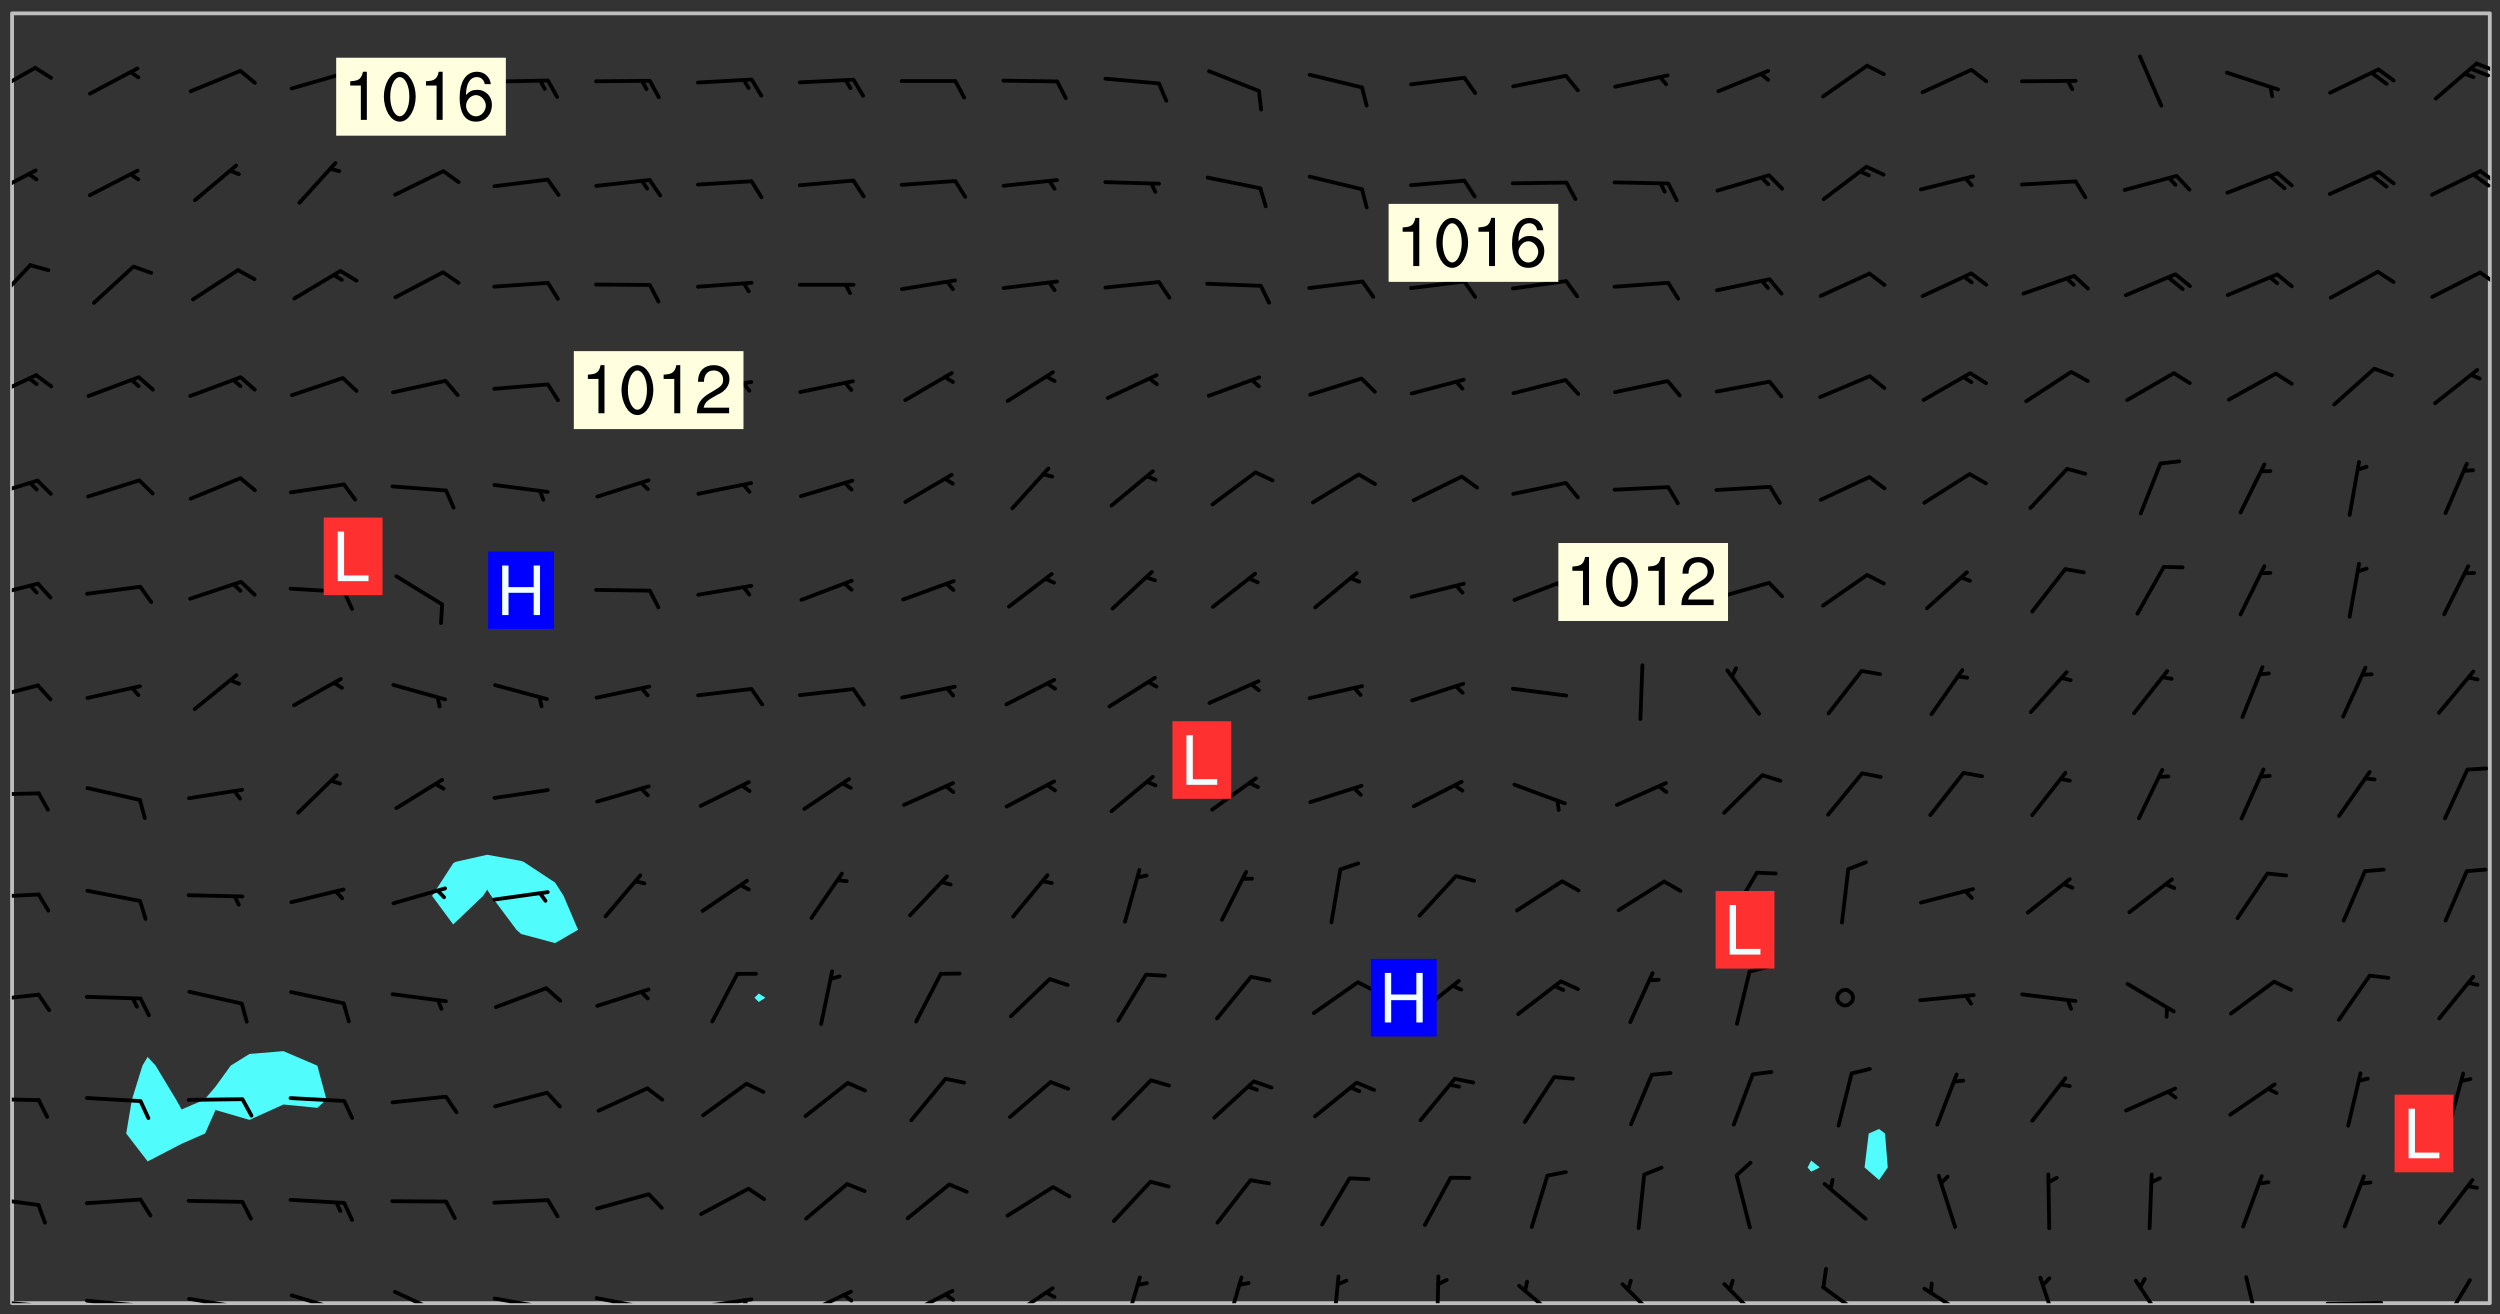 <svg xmlns="http://www.w3.org/2000/svg" role="img" xmlns:xlink="http://www.w3.org/1999/xlink" viewBox="142.45 309.95 326.84 171.84"><rect x="142.45" y="309.95" width="326.84" height="171.84" fill="#333333" stroke="none"/><defs><clipPath id="a"><path d="M144 311.672h1v168.656h-1zm0 0"/></clipPath><clipPath id="b"><path d="M144 311.672h324v168.656H144zm0 0"/></clipPath><clipPath id="c"><path d="M467 311.672h1v168.656h-1zm0 0"/></clipPath><clipPath id="d"><path d="M144 479h4v1.328h-4zm0 0"/></clipPath><clipPath id="e"><path d="M147 480h2v.328h-2zm0 0"/></clipPath><clipPath id="f"><path d="M146 480h2v.328h-2zm0 0"/></clipPath><clipPath id="g"><path d="M153 479h9v1.328h-9zm0 0"/></clipPath><clipPath id="h"><path d="M160 480h3v.328h-3zm0 0"/></clipPath><clipPath id="i"><path d="M159 480h2v.328h-2zm0 0"/></clipPath><clipPath id="j"><path d="M166 479h9v1.328h-9zm0 0"/></clipPath><clipPath id="k"><path d="M173 480h3v.328h-3zm0 0"/></clipPath><clipPath id="l"><path d="M180 479h8v1.328h-8zm0 0"/></clipPath><clipPath id="m"><path d="M193 478h8v2.328h-8zm0 0"/></clipPath><clipPath id="n"><path d="M206 479h9v1.328h-9zm0 0"/></clipPath><clipPath id="o"><path d="M213 480h3v.328h-3zm0 0"/></clipPath><clipPath id="p"><path d="M220 479h8v1.328h-8zm0 0"/></clipPath><clipPath id="q"><path d="M226 480h1v.328h-1zm0 0"/></clipPath><clipPath id="r"><path d="M233 479h8v1.328h-8zm0 0"/></clipPath><clipPath id="s"><path d="M239 479h2v1.328h-2zm0 0"/></clipPath><clipPath id="t"><path d="M247 478h7v2.328h-7zm0 0"/></clipPath><clipPath id="u"><path d="M252 479h3v1.328h-3zm0 0"/></clipPath><clipPath id="v"><path d="M260 478h8v2.328h-8zm0 0"/></clipPath><clipPath id="w"><path d="M265 478h3v2.328h-3zm0 0"/></clipPath><clipPath id="x"><path d="M273 478h8v2.328h-8zm0 0"/></clipPath><clipPath id="y"><path d="M289 476h3v4.328h-3zm0 0"/></clipPath><clipPath id="z"><path d="M302 476h4v4.328h-4zm0 0"/></clipPath><clipPath id="A"><path d="M316 476h2v4.328h-2zm0 0"/></clipPath><clipPath id="B"><path d="M330 476h1v4.328h-1zm0 0"/></clipPath><clipPath id="C"><path d="M340 477h7v3.328h-7zm0 0"/></clipPath><clipPath id="D"><path d="M354 477h6v3.328h-6zm0 0"/></clipPath><clipPath id="E"><path d="M367 477h7v3.328h-7zm0 0"/></clipPath><clipPath id="F"><path d="M380 478h7v2.328h-7zm0 0"/></clipPath><clipPath id="G"><path d="M393 478h8v2.328h-8zm0 0"/></clipPath><clipPath id="H"><path d="M408 476h4v4.328h-4zm0 0"/></clipPath><clipPath id="I"><path d="M421 477h5v3.328h-5zm0 0"/></clipPath><clipPath id="J"><path d="M435 476h4v4.328h-4zm0 0"/></clipPath><clipPath id="K"><path d="M446 480h9v.328h-9zm0 0"/></clipPath><clipPath id="L"><path d="M461 477h5v3.328h-5zm0 0"/></clipPath><clipPath id="M"><path d="M144 466h4v2h-4zm0 0"/></clipPath><clipPath id="N"><path d="M144 453h4v2h-4zm0 0"/></clipPath><clipPath id="O"><path d="M144 439h4v3h-4zm0 0"/></clipPath><clipPath id="P"><path d="M144 426h4v2h-4zm0 0"/></clipPath><clipPath id="Q"><path d="M144 413h4v2h-4zm0 0"/></clipPath><clipPath id="R"><path d="M144 399h4v3h-4zm0 0"/></clipPath><clipPath id="S"><path d="M144 386h4v3h-4zm0 0"/></clipPath><clipPath id="T"><path d="M144 372h4v4h-4zm0 0"/></clipPath><clipPath id="U"><path d="M144 358h4v5h-4zm0 0"/></clipPath><clipPath id="V"><path d="M144 344h3v6h-3zm0 0"/></clipPath><clipPath id="W"><path d="M466 345h2v3h-2zm0 0"/></clipPath><clipPath id="X"><path d="M144 331h4v5h-4zm0 0"/></clipPath><clipPath id="Y"><path d="M466 332h2v3h-2zm0 0"/></clipPath><clipPath id="Z"><path d="M465 332h3v3h-3zm0 0"/></clipPath><clipPath id="aa"><path d="M144 318h4v5h-4zm0 0"/></clipPath><clipPath id="ab"><path d="M465 318h3v2h-3zm0 0"/></clipPath><g id="ac" clip-path="url(#clip1)"><path fill="#fff" fill-opacity="0" fill-rule="evenodd" d="M0 0h1000v1000H0zm0 0"/><path fill="#d3d3d3" fill-opacity="0" fill-rule="evenodd" d="M162.152 355.867l-.234.293.059.234.117.172.176.234.293.348.113.059.117-.172.059-.234.176-.176.465-.176h.699l.234.293.289.816.059.176.176.23.352.234.699.699.172.176.234.348.234.41.289.582.41.465.23.234.234.176.117.23.176.293.172 1.164v.234l.059.289.059.117.117.117.348.41.117.172.176.176.176.234.117.172.172.352.059.234.234.406.234-.059-.176.176-.059.93h-.582l-.234-.113-.348.113-.117.117-.059.293-.059.176-.117.172-.465.293-.059.234-.059.113v.645l.059.172v.41l.059.059v.406l.059.406.117.176.059.059.23.641-.059.293v.699l-.059.582v.234l-.059.23-.055.352v1.922l.055.117h.426l-.367.117-.023.352.891 1.168 1.742.539 1.34.359v.539l.09.809.535.715 1.52.27.891-.086.09 1.164.535.18 1.16-.18 2.055-.984 1.16-.363 1.879-.176 1.695-.18-.18.719-1.516.086-1.25.09-.805.27-1.074.809.27.719.535.898-.18.625-.266.809.266 1.078.625.898.805.18 1.25-.18-.266.723.098.504.055.293v.172l.059.293v.406l.176.117.352.117h.406l.293-.176.113-.117.059-.117.117-.23.059-.176.352-.465.23-.176.176-.059.176.059.059.176.117.988.055.469.059.172.117.234.176.059.816.059h.289l.117.234.059.406.059.352v1.105l.117.293.117.348.289.699.176.352.582.754.352.176.172.059.469.234.641.465.348.234.293.176.293.055.23.062.816.348.293.176.113.172.352.352.117.176.523.641v.289l.059.352v.348l.059.352.059.289.117.059.172.059h.176l.582.234.176.117.176.289.176.234.113.234.293.23.117.117v.41l.059.055.289.234.234.117.059.117.117.172.059.117.23.234.059.176.234.059.117.059-.117.113-.059.117v.117l-.117.293-.117.289v.582l.176.117.117.059.059.117.117.117.113.059.176.348.059.352.059.406v.176l-.059.176-.117.699v.172l.117.176.293.293h.406l.176.117.117.172.117.293v.234h-.527l-.23-.234h-.234l-.176.059-.059.699.059.348.117.176.176.41.117.23.289.469.176.055h.523l.234.059.758.641.059.293v.234l.059.059.23.348v.352l-.117.172v.293l.293.289.293.176.172.059.293.176.293.117.582.406.289.234.293.176.219.16.016.012.23.176.641.523.176.234.117.176.176.176.113.172v.641l.117.176.469.117.582.117.234.059.23.113.293.117.113.059.586.352.289.172.176.062.176.055.176.059.699.352.289.176.234.055.289.176.234.117.641.406.293.117.172.059.234.059.41.059.23.059.234.117.059.172-.41.176.469.059.059.293.113.234.176.055.234.059.176.059.406.117.641.234.117.172.059.234v.176l-.059.117-.059.406.234.234.117.059.348.117.641.23.176.117.289.117.176.176.234.465.582 1.105.176.176.348.176.176.117.352.117 1.047.523.234.059.465.113.293.059.465.176.758.582.234.234.348.465.176.176.289.234.816.699.293.176.289.289.293.176.293.289.695.641.176.176.293.234.289.234.469.289.641.582.348.234.234.293.348.348.352.465.934.992.348.406.117.176.234.059.113.117.645.176.23.113.234.059.293.176.23.117.934.699.406.406.234.176.406.176.234.117.816.348.348.234.234.117.293.289.23.117.758.352.352.172.23.059.293.117.234.059.871.176h.816l.469.23.172.059.875.699.465.117.293.059.176.059.23.059.469.059.348.059.352.059.406.059h.293l.172.059v.23l.176.176h.293l.348.059.352.059.699.117h.641l.465-.234.293-.176.172-.117.41-.172.289-.176.934-.465.469-.293.523-.293.465-.172.465-.176 1.051-.465.289-.117.41-.117.289-.117.527-.176 1.516-.699.582-.348.289-.059.293-.059.348-.117.875-.23.352-.117h.113l.234-.059.875-.234.234-.059h.812l.352-.059.816-.117.172-.059.352-.055.293-.059.23-.059.816-.176.176-.059h.348l.234-.059.465-.117.758-.172.234-.059h.348l.41-.117.289-.059 1.285-.059h.289l.41-.059.23-.059h.176l.875-.117h.406l.41-.117h.348l.352-.113.871-.059h1.75l1.047.289.41.117.289.117.352.117.289.117 1.051.172.289.059h.293l.293.059.172.059.41.059.172.059.117.059h.117l.117.059.352.059h.113l.41.066 1.922.395 1.926.395 1.52.449 1.695.719 2.145.805 1.605-.719 1.43-.805 1.16-1.078 1.25-.449 3.035-.719 1.875-.359 2.145-1.348 2.234-1.254 2.5-1.258 1.695-.449 1.785-.18 1.16-.27.625.539 1.34-.27.715-.988.984-1.344.445-.18.805-.359 1.875-.539 1.785-.449 1.25-.27 1.16-.09 1.699-.09 1.961-.27 1.25-.09h.539l.625-.09h.891l2.145-.18 2.41-.18 2.59-.09 1.695.18 1.609.09 1.43.359 1.16.719 1.875.988 1.16 1.527.266.715.629.09.355.898.535.539.535 1.527 1.074.359h.535l-.805.535.09 1.707.715 2.695.891.805.895.988.715 1.258 1.785.539 1.52-.18.355 1.344 1.609-.805.98-.539.27.27.316-.215.219-.145.801.449.449-.359h.355l.535-.27.539-.719.535-.27.625-.988 1.16.449.84.371 1.395.617 1.695-.18h1.605l1.785.09.18-1.707.535-1.344.805.27.492.848.402.406-.09.539v.359l.715.449.711-.27h1.43l.359.988.445 1.258.715 1.344 1.25.629 1.695.629.715-.18.18-.539.98-.09.449.359.086 1.258-.266.629-.535.18v.539l.715.984.266.539.984.988.801 1.078-.266.359-.09.898-.625 2.332-.355 2.066-.09 1.793-.18.719-.09.539v1.438l-.98 1.883-.359 1.707-.535.898-.805 1.168-.266.539 2.055 1.254.086.359-.355.539-.09-.18v.809l.09 1.438-.445.715-1.074.094-.266.715.535.898.805.719 1.16.809 1.34.27.445.359-.355.449-1.789-.09-1.25-.449-.715-.719-.625-.09-.176 3.59-.188 1.309h89.359V311.703h-55.27v49.082l.762.125 3.289.543 2.023 2.836v2.754l2.352.332 2.348.332h4.051l-1.379 4.16-2.023.707-2.023.703-.543.344-2.594 1.617-.188.117-2.023-2.078-.73-2.742-2.672-2.078-1.375-3.5-.066-.082-1.957-2.672 2.75-1.418v-49.082H294.422v91.414l.117.031.133.012.074.074.105.047.09.059.086.059.09.059.297.297.059.09.031.117.027.117.016.137-.031.117-.059.09-.059.086-.043.105-.047.102-.027.121v.145l.176.27.148.148.074.086.074.074.043.105.062.09.059.086.043.105.059.09.047.102.043.105.059.086.117.18.074.074.062.086.059.09.043.105.059.09.059.086.062.09.059.09.043.102.117.18.074.074.059.086.074.074.09.059.105.047h.148l.133-.016.133.016.102-.047.074-.074.047-.102-.016-.133v-.148l-.047-.105-.027-.117-.047-.102-.027-.121-.043-.102-.062-.09-.043-.102-.043-.105-.031-.117-.016-.133-.012-.137.086-.059.059-.086.121-.031.043.105.016.133v.117l.059.102.059.09.09.059.148.148.059.09.043.105-.012.102.086.059.105.047.086.059.09.059.074.074-.117.027-.105.047-.086.059-.074.074-.059.09-.062.086-.027.121-.047.102-.043.105-.031.117-.012.133-.016.133v.148l.027.117.047.105.043.102.059.09.074.074.09.059.074.074.09.059.059.09.043.105.047.102.117.031.133.016h.148l.117-.031.105.043.043.105.047.102.027.121L299.5 410l.027.117.031.121.027.117.105.043.102.047.133-.016.148.148.062.086.074.074.07.074.09.062.105.043.102.043.117.031.137.016.117-.031.074-.074.027-.117-.012-.133-.031-.121-.027-.117.043-.105h.117l.09.062.117.027h.148l.133.016h.148l.133.016.133-.016h.148l.133-.016.133-.012.137.012.117-.027.133-.016.191-.059-.059.176-.016.133-.027.121-.016.133-.059.086-.133.016-.105.047-.105.043-.117.031-.117.027-.266.031h-.148l-.133.016-.074.074.059.086.148.148.117.18.074.07.09.062.09.059.086.059.09.059.102.043.105.062.105.043.086.059.105.047.102.043.18.117.059.09-.043.102-.047.105.016.133.223.223.059.09.043.102.031.121.043.102.016.133.031.117.012.137.031.117.148.148.102.043.105.043.117.031.133.016.137.016h.117l.117-.031.09-.059.043-.105.047-.102.043-.105.031-.117.012-.133v-.148l-.012-.133-.016-.133-.031-.117-.043-.105-.047-.105-.043-.102-.043-.105-.016-.133.016-.133.027-.117.031-.117.027-.121.047-.102.09-.059.086-.062.074-.074.09-.059.223-.223.059-.086.074-.074.117-.18.059-.086v-.148l-.074-.074-.102-.047-.105-.043-.102-.043-.059-.09-.047-.105-.027-.117.09-.059.117-.031.102-.043.18-.117.148-.148.012-.133-.012-.105-.09-.059-.133.016h-.148l-.133.016-.133-.016-.121-.031-.086-.059-.074-.074-.059-.09-.062-.086-.117-.18-.059-.086.031-.121.086-.059.121-.031.059-.086v-.121l-.031-.117-.059-.09-.059-.086-.047-.105-.027-.117-.016-.133.059-.09.074-.074.09-.059.117-.18.074-.074.059-.086.148-.148.121-.031.133-.016.133.016.074.074.043.105.016.133-.031.117-.117.031-.133.012-.148.148-.043.105-.047.102-.027.121-.031.117v.148l.031.117.043.105.059.09.074.07.074.074.117.031.121.027.117-.027.133-.016h.117l.09.059.074.074.047.105.059.086.102.047.133.016.105.043.086.059-.012.105-.074.074-.18.117-.059.09-.09.059-.07.074-.074.074-.062.09-.027.117-.016.133.016.133-.016.133v.148l.016.133.027.117.031.121.074.074.09.059.086.059.09.059.117.031v.086l-.102.047-.09.059-.266.031-.117.027h-.148l-.105.043-.102.047-.059.09-.062.234-.012.133-.031.121-.016.133v.293l-.012.133.012.137.016.133.133.016.133.012.121.031.086.059.074.074.047.105.043.102.016.133v.445l-.016.133v.445l.031.266.027.117.016.133.031.117.086.211.031.266v.148l-.031.117-.027.117-.031.121-.027.117-.031.117-.031.121-.012.133-.016.133.09.059.117-.031.102.016.047.105-.031.266v.441l-.043.105-.047.105-.043.102-.043.105-.059.086-.031.121-.043.117-.031.117-.016.133.016.133.059.09.105.047.086.059.059.086-.012.137-.031.117-.043.102v.445l-.016.133v.148l-.031.117-.043.105-.027.117-.047.105-.043.102-.031.121-.027.117-.031.133-.031.117-.027.117-.043.105-.031.117-.031.121-.012.133-.016.133v.297l.027.117v.148l.047.398.027.117.059.09.121.031h.148l.133-.016.059.09v.117l-.059.09-.09.059-.102.043-.105.047-.09.059-.086.059-.137.016-.117-.031-.133-.016-.102.047-.062.086-.012.137-.016.133-.031.117-.027.117-.016.133-.031.121v.297l.016.133.031.117v.148l.012.133v.148l-.027.117-.047.102-.027.121-.031.117-.059.09-.074.074-.102.043-.105.047-.117.027-.121.031-.102-.047.059-.086.105-.047.027-.117.031-.117.027-.121.031-.117v-.148l.016-.133-.031-.117-.043-.105-.105.016-.074.074-.102.043-.09.062-.074.074-.043.102-.016.133-.031.117L304.25 426l-.031.117-.027.117-.031.121-.027.117-.031.117-.043.105-.09.059h-.09l-.117-.031-.031-.086.016-.137-.031-.117v-.148l-.012-.133v-.148l-.062-.234-.027-.121-.043-.102-.047-.105-.059-.086-.059-.09-.043-.105-.062-.086-.148-.148-.07-.074-.105-.047-.105-.043-.102-.043-.297-.297-.09-.074-.086-.059-.105-.043-.09-.062-.086-.059-.105-.043-.09-.059-.086-.062-.074-.07-.105-.047-.086-.059-.105-.043-.09-.062-.102-.043-.105-.043-.086-.059-.105-.047-.105-.043-.102-.047-.09-.059-.102-.043-.105-.043-.09-.062-.117-.027-.133-.016-.133.016H299.75l-.133.016-.117-.031-.09-.059-.074-.074-.09-.059-.102-.047h-.148l-.121-.027-.102-.043-.074-.074-.117-.18-.09-.059-.102-.043-.09-.062-.105-.043-.09-.059-.086-.059-.105-.047-.059-.086-.059-.09-.043-.105-.047-.102-.074-.074-.086-.059-.074-.074-.09-.059-.223-.223-.043-.105-.031-.266.105-.043h.145l.105.043.074.074.09.059.086.059.105.047.09.059.148.148.07.074.148.148.062.086.074.074.086.059.074.074.09.062.09.059.086.059.27.176.102.047.105.043.102.043.047-.074.059-.086.074-.074.07-.074.105.043.074.074.059.09.043.102.047.105.043.105.121.027.117-.027.074-.09.043-.105.059-.09.074-.074.105-.043.117-.027.133.012.09.059.148.148.059.09.043.105.047.102.043.105.043.102.105.047.105.043.133.016.086-.059.059-.09.074-.074.105-.043.117.027.105.047.102.043.105.043.102.047.18.117v.117l-.016.133.016.133.016.137.059.086.102.047.121.027.117.031h.148l.117-.031.059-.09.18-.117.059-.09.074-.074.059-.086.117-.18.18-.117.117.031.09.059.043.074-.016.133v.117l.09.059h.148l.133-.016.133-.012.266-.031.105-.043.117-.031.121-.027.074-.074.07-.074.062-.09-.016-.105-.047-.102-.102-.043-.105-.016-.117.027-.266.031h-.148l-.074-.074-.09-.059-.117-.031-.117-.027-.133-.016h-.148l-.133.016h-.297l-.105-.047-.148-.148-.043-.102-.059-.09.223-.223.086-.059.105-.043.117-.031.133-.016.133.016.137.016.102.043.133-.012.09-.062.102-.043.062-.09-.047-.102-.09-.059-.117-.031-.102-.043-.059-.09-.062-.09v-.117l.016-.133.105-.047.074-.07v-.121l-.09-.059-.031-.117.09-.059.074-.074.043-.105.059-.09.047-.102.016-.133v-.148l-.047-.105-.043-.102-.09-.059-.133-.016-.102-.043-.137-.016-.117-.031h-.445l-.133-.016-.133-.012-.133-.016-.117-.031h-.148l-.133-.016-.133-.012-.266-.031-.121-.043-.086-.059-.074-.074v-.148l.012-.133.105-.047.102-.043.133-.016h.152l.133-.016h.293l.121.031.102.043.09.059.234.062.121-.047.09-.059.102-.043.133-.016.105.043.102.047.133.012.121-.027h.145l.121-.031.117-.027.105-.047.074-.074.086-.059.148-.148.059-.086.047-.105.027-.117.016-.105-.102-.043-.09-.059-.117-.031-.105-.043-.09-.062-.074-.086-.074-.074-.102-.043-.105-.047-.102-.043-.059-.09-.047-.102-.086-.211-.062-.086-.059-.09-.074-.074-.086-.059h-.27l-.117.031-.09.059-.102.043-.133.016-.105-.016-.027-.117-.062-.09-.117-.031-.102-.043-.148-.148-.031-.117-.016-.105.074-.074.18-.117.117-.027.117-.031.137.016.102.043.105.043.102.047.105.043.117.031.133.016.117.027.133.016.105-.016.09-.059-.074-.074-.105-.043-.074-.074-.074-.09-.148-.148-.086-.059-.09-.059-.074-.074-.09-.059-.102-.047-.121-.027-.102-.047-.105-.043-.117-.031-.102-.043-.121-.031h-.148l-.117.031-.105.043-.086.062-.18.117-.086.059-.09.059-.105.047-.086.059-.105.043-.102.043-.105.047-.074.074-.059.09-.059.086-.047.105-.059.086-.074.074-.133-.012-.117-.031h-.117l-.074.074-.09.059-.074.074-.09.059-.086.059-.105.047-.102.043-.137.016-.102-.043-.148-.148-.105-.047h-.086l-.105.047-.102.043-.121.031-.117-.031-.074-.074v-.117l.031-.121.074-.07.059-.09.074-.074.117-.031.105-.043h.293l.133-.016.137-.016.102-.043.09-.059.102-.047.09-.059.133-.012.09.059.133.012.09-.059.086-.059.105-.043.09-.059.086-.062.09-.059.148-.148.059-.086.059-.09.105-.043.133-.016.117.027.121.031.059-.059.059-.09.031-.266.027-.117.105.012.133.016.102-.043.09-.059.059-.09.074-.074.059-.09.047-.102.012-.133-.012-.133-.047-.105-.148-.148-.059-.09-.059-.086-.043-.105v-.445l.016-.133v-.148l.012-.133-.059-.059-.09.059-.102-.043-.18-.117-.086-.059-.062-.09-.059-.09-.074-.074-.086-.059-.121.031-.102.012-.105.047-.086.059-.105.043-.148.148-.09.059-.086.059-.09.062-.105.043-.133.016v-.121l.105-.043.117-.031.074-.07.043-.105v-.148l-.027-.117-.148-.148-.133-.016h-.148l-.117.031-.105.043-.102.043-.09.062-.117.027-.074-.074.012-.133-.043-.102-.043-.105-.09-.059-.117.027-.121.031-.117.031-.102.043-.121.031-.102.043-.105.043-.09.059-.102.016v-.117l.016-.133-.059-.09-.074.043-.148.148-.059.09-.074.074-.047.105-.043.102-.074.074-.059.09-.074.074-.059.086-.074.074-.09.062-.074.07-.074.074-.102.016-.133.016-.105-.043v-.121l.148-.148.043-.102.059-.09.047-.102.043-.105.059-.09.031-.117.043-.102.031-.121.027-.117.047-.105.043-.102.043-.105.074-.07.09-.062.09-.059.102-.043h.297l.266-.031.105-.043-.074-.074-.117-.031-.105-.043-.09-.059-.102-.047-.09-.059-.102-.043-.105-.043-.09-.062-.086-.059-.105-.043-.102-.043-.121-.031-.117-.031-.102-.043L297.5 410.25l-.102-.043-.09-.059-.043-.105-.016-.133.102-.043.133-.016.137.016.133-.016.102-.043.059-.09.016-.105-.09-.059-.074-.074-.102-.043-.09-.059-.148-.148-.043-.105-.016-.133v-.293l-.059-.09-.09-.059-.074-.074-.043-.105-.031-.117-.059-.09-.074-.074-.117-.027-.074-.074-.09-.059-.09-.062-.086-.059-.074-.074-.059-.086-.047-.105-.086-.059-.148-.148-.195-.059-.133.016-.102.043-.074.074-.047.102-.043.105-.059.09-.059.086-.297.297-.09.059h-.086l-.062-.086-.043-.105.031-.117.059-.09.027-.117-.012-.133-.09-.062-.105.047-.117.027-.117.031-.27.176-.102.047-.117.027-.105.047-.09.059-.102.043-.059-.086-.047-.105.016-.133.047-.105.07-.074.074-.07.059-.09v-.148l-.043-.105h-.238l-.102.047-.031.117-.027.117-.031.121-.074.043-.133.016-.074-.047-.043-.102-.043-.105-.047-.102-.043-.105-.121.031-.102.043-.133.016-.117.031-.105.043-.09.059-.102.047-.121.027-.133.016-.102-.043-.059-.09-.047-.105-.043-.102-.043-.105v-.117l.059-.09.086-.059.18-.117.102-.047.105-.043.105-.059.102-.043.09-.062.102-.043.105-.059.102-.047.09-.059.105-.043.102-.043.09-.062.102-.043.137-.016.117.031.102.043.121.031.102.043.105.047.102.043.105.043.102.047.105.043.102.043.105.047.086.059.105.043.117.031.105.043.102.047.09.059.105.043.102.043.105.047.117.027.102.047.121.027h.148l.086-.059.016-.102.059-.09-.027-.117-.074-.074-.117-.18-.074-.074-.09-.074-.18-.117-.086-.059-.105-.043-.102-.047-.27-.176-.059-.09-.074-.074-.059-.09-.043-.102-.031-.117-.016-.137v-.562l-.012-.133-.016-.133-.031-.117-.016-.133-.012-.133-.031-.121-.223-.223-.059-.086-.016-.105.031-.117.133-.016v-91.414H172.992v1.453l-.059.234-.352 1.051-.172.523-.117.348-.176.41-.117.172-.234.293-.23.059h-.352l-.117.059-.23.406v.293l.117.176.23.23.117.234.641.758.293.465.176.234.23.352.234.348.641.816.176.465.172.41.117.695.176.469.117 1.398.059.465v.875l.117 1.047v4.781l-.059.465-.352 1.281-.176.523-.113.41-.352.93L172.934 336l-.234.582-.117.176-.172.348-.176.406-.352.816-.059.293-.113.293-.117.289-.059.176-.117.875-.059.406-.059.117-.059.176-.059.172-.23.527-.117.172v.234l-.117.234-.059.172-.176.586v.289l-.059.176v.293l-.059.113-.059.527v.172l-.055.234v2.621l-.176.816-.117.176-.176.234-.117.172-.113.234-.586.934-.23.289-.293.465-.176.234-.289.352-.352.699-.113.23-.176.41-.176.23-.406.527-.816.699-.293.172-.289.234-.176.117-.176.176-.523.406-.527.176-.172.176-.234.055-.641.176h-.758m12.211 31.023l-1.074.449.359.895 1.25-.715.445-.539-.98-.09"/><path fill="#d3d3d3" fill-opacity="0" fill-rule="evenodd" d="M201.508 416.598h-.895l.449.629.98.359.805-.09.445-.988-.176.09-.715-.355-.895.355m154.621 59.07l-.059-.523v-.293l.113-.293.059-.23.469-.469h.113l.117-.113.117-.059h.176l.234-.059h.348l.234.059.117.059.23.172.059.176.117.582v.293l-.117.176-.172.289-.176.176-.527.523-.23.234-.117.059h-.176l-.117-.059-.406-.293-.176-.117-.117-.059-.059-.113-.055-.117m6.641-10.957l-.059-.172v-1.109l.059-.172.176-.059.172-.059h.176l.234-.059.117.059.059.699-.059.172-.117.176-.117.059-.234.523-.113.059h-.234l-.059-.117m9.613-14.391l-.117-.176v-.699l.293-.875.117-.172.176-.352.113-.23.117-.293.352-.758.117-.23.172-.234h.176l.117-.059h.641l.117.059.234.234.172.113.352.293.117.117.113.176v.113l.117.059.117.117v.699l-.059.176v.23l-.059.176-.348 1.051-.117.23-.117.234-.117.059-.23.234-.641.289h-.875l-.41-.117-.641-.465"/><path fill="none" stroke="#bebebe" stroke-linecap="round" stroke-linejoin="round" stroke-miterlimit="10" stroke-width=".5" d="M467.957 311.695H144.027v168.625h323.93v-168.625"/><g clip-path="url(#a)"><path fill="#fff" fill-opacity="0" fill-rule="evenodd" d="M144 475.891v4.438h.004H144V311.672h.004H144v164.219"/></g><g clip-path="url(#b)"><path fill="#fff" fill-opacity="0" fill-rule="evenodd" d="M144.004 480.328V311.672h35.504v135.699l-4.441.367-2.453 1.523-1.984 2.742-1.438 1.695-3 1.297-.723-1.297-2.676-4.438-1.039-1.133-.68 1.133-1.375 4.438-.75 4.438 2.805 3.652 4.438-2.309 3.07-1.344 1.367-3.07 4.438 1.293 4.441-2.012 4.438.434 1.184-1.082-1.184-4.406-.027-.031-4.41-1.891V311.672h26.629V421.695l-4.145.934-.293.184-2.758 4.258 2.758 3.738 3.91-3.738.527-.809.523.809 3.312 4.438.602.543 4.441 1.195 3.004-1.738-1.887-4.438-1.117-1.742-4.098-2.699-.344-.129-4.438-.805V311.672h35.508v128.164l-.566.547.566.566.871-.566-.871-.547V311.672h137.59v150.008l-.469.895.469.555 1.125-.555-1.125-.895V311.672h8.875v145.871l-1.352.594-.547 4.438 1.898 1.652 1.137-1.652-.359-4.438-.777-.594v-145.871h79.887v168.656H144.004"/></g><path fill="#50fcfc" fill-rule="evenodd" d="M161.754 461.789l-2.805-3.652.75-4.438 1.375-4.438.68-1.133 1.039 1.133 2.676 4.438.723 1.297 3-1.297 1.438-1.695 1.984-2.742 2.453-1.523 4.441-.367 4.41 1.891.027.031 1.184 4.406-1.184 1.082-4.438-.434-4.441 2.012-4.438-1.293-1.367 3.07-3.07 1.344-4.438 2.309m39.945-30.98l-2.758-3.738 2.758-4.258.293-.184 4.145-.934 4.438.805.344.129 4.098 2.699 1.117 1.742 1.887 4.438-3.004 1.738-4.441-1.195-.602-.543-3.312-4.438-.523-.809-.527.809-3.91 3.738m39.945 10.141l-.566-.566.566-.547.871.547-.871.566m137.59 22.18l-.469-.555.469-.895 1.125.895-1.125.555m8.875 1.098l-1.898-1.652.547-4.438 1.352-.594.777.594.359 4.438-1.137 1.652"/><g clip-path="url(#c)"><path fill="#fff" fill-opacity="0" fill-rule="evenodd" d="M467.996 480.328H468V311.672h-.004H468v168.656h-.004"/></g><g clip-path="url(#d)"><path fill="none" stroke="#000" stroke-linecap="round" stroke-linejoin="round" stroke-miterlimit="10" stroke-width=".5" d="M147.5 480.656l-7-.656"/></g><g clip-path="url(#e)"><path fill="none" stroke="#000" stroke-linecap="round" stroke-linejoin="round" stroke-miterlimit="10" stroke-width=".5" d="M147.5 480.656l.941 2.266"/></g><g clip-path="url(#f)"><path fill="none" stroke="#000" stroke-linecap="round" stroke-linejoin="round" stroke-miterlimit="10" stroke-width=".5" d="M146.48 480.562l.473 1.133"/></g><g clip-path="url(#g)"><path fill="none" stroke="#000" stroke-linecap="round" stroke-linejoin="round" stroke-miterlimit="10" stroke-width=".5" d="M160.812 480.66l-6.996-.664"/></g><g clip-path="url(#h)"><path fill="none" stroke="#000" stroke-linecap="round" stroke-linejoin="round" stroke-miterlimit="10" stroke-width=".5" d="M160.812 480.66l.941 2.27"/></g><g clip-path="url(#i)"><path fill="none" stroke="#000" stroke-linecap="round" stroke-linejoin="round" stroke-miterlimit="10" stroke-width=".5" d="M159.797 480.566l.469 1.133"/></g><g clip-path="url(#j)"><path fill="none" stroke="#000" stroke-linecap="round" stroke-linejoin="round" stroke-miterlimit="10" stroke-width=".5" d="M174.098 480.906l-6.934-1.152"/></g><g clip-path="url(#k)"><path fill="none" stroke="#000" stroke-linecap="round" stroke-linejoin="round" stroke-miterlimit="10" stroke-width=".5" d="M174.098 480.906l.781 2.324"/></g><g clip-path="url(#l)"><path fill="none" stroke="#000" stroke-linecap="round" stroke-linejoin="round" stroke-miterlimit="10" stroke-width=".5" d="M187.305 481.355l-6.719-2.055"/></g><g clip-path="url(#m)"><path fill="none" stroke="#000" stroke-linecap="round" stroke-linejoin="round" stroke-miterlimit="10" stroke-width=".5" d="M200.441 481.816l-6.363-2.977"/></g><g clip-path="url(#n)"><path fill="none" stroke="#000" stroke-linecap="round" stroke-linejoin="round" stroke-miterlimit="10" stroke-width=".5" d="M214.035 480.941l-6.918-1.227"/></g><g clip-path="url(#o)"><path fill="none" stroke="#000" stroke-linecap="round" stroke-linejoin="round" stroke-miterlimit="10" stroke-width=".5" d="M214.035 480.941l.754 2.336"/></g><g clip-path="url(#p)"><path fill="none" stroke="#000" stroke-linecap="round" stroke-linejoin="round" stroke-miterlimit="10" stroke-width=".5" d="M227.34 481.004l-6.898-1.348"/></g><g clip-path="url(#q)"><path fill="none" stroke="#000" stroke-linecap="round" stroke-linejoin="round" stroke-miterlimit="10" stroke-width=".5" d="M226.336 480.805l.355 1.176"/></g><g clip-path="url(#r)"><path fill="none" stroke="#000" stroke-linecap="round" stroke-linejoin="round" stroke-miterlimit="10" stroke-width=".5" d="M240.684 479.824l-6.957 1.008"/></g><g clip-path="url(#s)"><path fill="none" stroke="#000" stroke-linecap="round" stroke-linejoin="round" stroke-miterlimit="10" stroke-width=".5" d="M239.672 479.973l.723.988"/></g><g clip-path="url(#t)"><path fill="none" stroke="#000" stroke-linecap="round" stroke-linejoin="round" stroke-miterlimit="10" stroke-width=".5" d="M253.691 478.816l-6.344 3.027"/></g><g clip-path="url(#u)"><path fill="none" stroke="#000" stroke-linecap="round" stroke-linejoin="round" stroke-miterlimit="10" stroke-width=".5" d="M252.77 479.258l.984.727"/></g><g clip-path="url(#v)"><path fill="none" stroke="#000" stroke-linecap="round" stroke-linejoin="round" stroke-miterlimit="10" stroke-width=".5" d="M266.961 478.719l-6.25 3.219"/></g><g clip-path="url(#w)"><path fill="none" stroke="#000" stroke-linecap="round" stroke-linejoin="round" stroke-miterlimit="10" stroke-width=".5" d="M266.051 479.188l1.008.699"/></g><g clip-path="url(#x)"><path fill="none" stroke="#000" stroke-linecap="round" stroke-linejoin="round" stroke-miterlimit="10" stroke-width=".5" d="M280.066 478.367l-5.832 3.922"/></g><path fill="none" stroke="#000" stroke-linecap="round" stroke-linejoin="round" stroke-miterlimit="10" stroke-width=".5" d="M279.219 478.938l1.082.578"/><g clip-path="url(#y)"><path fill="none" stroke="#000" stroke-linecap="round" stroke-linejoin="round" stroke-miterlimit="10" stroke-width=".5" d="M291.473 476.961l-2.012 6.734"/></g><path fill="none" stroke="#000" stroke-linecap="round" stroke-linejoin="round" stroke-miterlimit="10" stroke-width=".5" d="M291.18 477.941l1.203-.242"/><g clip-path="url(#z)"><path fill="none" stroke="#000" stroke-linecap="round" stroke-linejoin="round" stroke-miterlimit="10" stroke-width=".5" d="M304.762 476.957l-1.965 6.746"/></g><path fill="none" stroke="#000" stroke-linecap="round" stroke-linejoin="round" stroke-miterlimit="10" stroke-width=".5" d="M304.477 477.938l1.203-.25"/><g clip-path="url(#A)"><path fill="none" stroke="#000" stroke-linecap="round" stroke-linejoin="round" stroke-miterlimit="10" stroke-width=".5" d="M317.438 476.832l-.684 6.992"/></g><path fill="none" stroke="#000" stroke-linecap="round" stroke-linejoin="round" stroke-miterlimit="10" stroke-width=".5" d="M317.34 477.848l1.133-.465"/><g clip-path="url(#B)"><path fill="none" stroke="#000" stroke-linecap="round" stroke-linejoin="round" stroke-miterlimit="10" stroke-width=".5" d="M330.496 476.816l-.172 7.023"/></g><path fill="none" stroke="#000" stroke-linecap="round" stroke-linejoin="round" stroke-miterlimit="10" stroke-width=".5" d="M330.473 477.84l1.098-.551"/><g clip-path="url(#C)"><path fill="none" stroke="#000" stroke-linecap="round" stroke-linejoin="round" stroke-miterlimit="10" stroke-width=".5" d="M341.055 478.047l5.344 4.562"/></g><path fill="none" stroke="#000" stroke-linecap="round" stroke-linejoin="round" stroke-miterlimit="10" stroke-width=".5" d="M341.832 478.711l.266-1.199"/><g clip-path="url(#D)"><path fill="none" stroke="#000" stroke-linecap="round" stroke-linejoin="round" stroke-miterlimit="10" stroke-width=".5" d="M354.566 477.836l4.949 4.988"/></g><path fill="none" stroke="#000" stroke-linecap="round" stroke-linejoin="round" stroke-miterlimit="10" stroke-width=".5" d="M355.285 478.559l.367-1.172"/><g clip-path="url(#E)"><path fill="none" stroke="#000" stroke-linecap="round" stroke-linejoin="round" stroke-miterlimit="10" stroke-width=".5" d="M367.887 477.828l4.938 5"/></g><path fill="none" stroke="#000" stroke-linecap="round" stroke-linejoin="round" stroke-miterlimit="10" stroke-width=".5" d="M368.605 478.555l.367-1.168"/><g clip-path="url(#F)"><path fill="none" stroke="#000" stroke-linecap="round" stroke-linejoin="round" stroke-miterlimit="10" stroke-width=".5" d="M380.832 478.258l5.68 4.141"/></g><path fill="none" stroke="#000" stroke-linecap="round" stroke-linejoin="round" stroke-miterlimit="10" stroke-width=".5" d="M380.832 478.258l.348-2.43"/><g clip-path="url(#G)"><path fill="none" stroke="#000" stroke-linecap="round" stroke-linejoin="round" stroke-miterlimit="10" stroke-width=".5" d="M394.035 478.422l5.902 3.812"/></g><path fill="none" stroke="#000" stroke-linecap="round" stroke-linejoin="round" stroke-miterlimit="10" stroke-width=".5" d="M394.895 478.977l.102-1.223"/><g clip-path="url(#H)"><path fill="none" stroke="#000" stroke-linecap="round" stroke-linejoin="round" stroke-miterlimit="10" stroke-width=".5" d="M409.199 476.992l2.203 6.672"/></g><path fill="none" stroke="#000" stroke-linecap="round" stroke-linejoin="round" stroke-miterlimit="10" stroke-width=".5" d="M409.52 477.961l.852-.883"/><g clip-path="url(#I)"><path fill="none" stroke="#000" stroke-linecap="round" stroke-linejoin="round" stroke-miterlimit="10" stroke-width=".5" d="M421.691 477.391l3.852 5.875"/></g><path fill="none" stroke="#000" stroke-linecap="round" stroke-linejoin="round" stroke-miterlimit="10" stroke-width=".5" d="M422.25 478.246l.59-1.078"/><g clip-path="url(#J)"><path fill="none" stroke="#000" stroke-linecap="round" stroke-linejoin="round" stroke-miterlimit="10" stroke-width=".5" d="M436.109 476.914l1.645 6.832"/></g><g clip-path="url(#K)"><path fill="none" stroke="#000" stroke-linecap="round" stroke-linejoin="round" stroke-miterlimit="10" stroke-width=".5" d="M453.758 480.281l-7.023.098"/></g><g clip-path="url(#L)"><path fill="none" stroke="#000" stroke-linecap="round" stroke-linejoin="round" stroke-miterlimit="10" stroke-width=".5" d="M465.359 477.309l-3.598 6.039"/></g><g clip-path="url(#M)"><path fill="none" stroke="#000" stroke-linecap="round" stroke-linejoin="round" stroke-miterlimit="10" stroke-width=".5" d="M147.48 467.488l-6.961-.949"/></g><path fill="none" stroke="#000" stroke-linecap="round" stroke-linejoin="round" stroke-miterlimit="10" stroke-width=".5" d="M147.48 467.488l.848 2.305m12.492-3.02l-7.012.48m7.012-.48l1.297 2.082m12.027-1.777l-7.027-.129m7.027.129l1.109 2.191m12.199-2.055l-7.016-.402m7.016.402l1.027 2.227m-2.047-2.285l.512 1.113m13.828-1.234l-7.027-.043m7.027.043l1.141 2.172m12.172-2.359l-7.02.332m7.02-.332l1.254 2.109m11.938-2.875l-6.773 1.863m6.773-1.863l1.688 1.781m11.336-2.508l-6.191 3.316m6.191-3.316l2.039 1.363m10.867-1.969l-5.375 4.527m5.375-4.527l2.277.918m11.078-.871l-5.453 4.434m5.453-4.434l2.262.957m11.301-.609l-5.949 3.738m5.949-3.738l2.129 1.223m10.605-1.926l-4.785 5.145m4.785-5.145l2.371.629m10.707-.828l-4.312 5.547m4.312-5.547l2.418.418m10.539-.664l-3.598 6.035m3.598-6.035l2.449.117m10.742-.188l-3.352 6.176m3.352-6.176l2.457.023m10.207-.297l-2.047 6.723m2.047-6.723l2.41-.469m10.246.336l-.73 6.988m.73-6.988l2.273-.922m9.812 1.012l1.73 6.809m-1.73-6.809l1.816-1.652m9.684 2.781l5.355 4.551m-4.574-3.887l.262-1.199m13.883-.535l2.137 6.691m-1.828-5.719l.859-.879m13.16-.262l.113 7.027m-.098-6.004l1.074-.594m12.418-.426l-.273 7.02m.234-6l1.105-.531m13.328-.273l-2.434 6.59m2.078-5.633l1.219-.164m12.492-.777l-2.516 6.559m2.148-5.605l1.219-.148m13.34-.316l-4.27 5.582m3.648-4.77l1.211.199"/><g clip-path="url(#N)"><path fill="none" stroke="#000" stroke-linecap="round" stroke-linejoin="round" stroke-miterlimit="10" stroke-width=".5" d="M147.512 453.777l-7.023-.16"/></g><path fill="none" stroke="#000" stroke-linecap="round" stroke-linejoin="round" stroke-miterlimit="10" stroke-width=".5" d="M147.512 453.777l1.102 2.191m12.211-2.066l-7.016-.406m7.016.406l1.023 2.227m12.297-2.477l-7.027.094m7.027-.094l1.18 2.152m12.129-1.918l-7.016-.375m7.016.375l1.035 2.223m12.266-2.781l-6.988.738m6.988-.738l1.375 2.035m11.844-2.559l-6.793 1.789m6.793-1.789l1.668 1.801m11.441-2.371l-6.383 2.93m6.383-2.93l1.953 1.484m11.012-2.086l-5.684 4.133m5.684-4.133l2.207 1.074m11.031-1.176l-5.531 4.336m5.531-4.336l2.242.992m10.547-1.531l-4.48 5.414m4.48-5.414l2.406.492m11.332-.078l-5.324 4.586m5.324-4.586l2.285.891m10.824-1.113l-4.91 5.027m4.91-5.027l2.355.691m11.094-.551l-5.18 4.75m5.18-4.75l2.312.816m-3.066-.125l1.156.406m13.055-.93l-5.465 4.414m5.465-4.414l2.258.961m-3.051-.32l1.129.48m12.484-1.625l-4.477 5.418m4.477-5.418l2.406.492m-3.059.297l1.203.246m12.453-1.266l-3.852 5.879m3.852-5.879l2.441.223m10.305-.523l-2.715 6.48m2.715-6.48l2.445-.223m10.754.176l-2.48 6.574m2.48-6.574l2.434-.312m10.496.191l-1.711 6.816m1.711-6.816l2.379-.59m11.344.723l-2.527 6.555m2.16-5.602l1.219-.148m13.359-.301l-4.316 5.547m3.688-4.738l1.207.211m13.785.316l-6.414 2.875m5.48-2.457l.969.754m12.973-1.719l-5.801 3.969m4.957-3.391l1.086.566m10.977-2.582l-1.609 6.84m1.375-5.844l1.188-.312m12.477-.652l-1.84 6.781m1.574-5.797l1.195-.27"/><g clip-path="url(#O)"><path fill="none" stroke="#000" stroke-linecap="round" stroke-linejoin="round" stroke-miterlimit="10" stroke-width=".5" d="M147.492 439.988l-6.984.793"/></g><path fill="none" stroke="#000" stroke-linecap="round" stroke-linejoin="round" stroke-miterlimit="10" stroke-width=".5" d="M147.492 439.988l1.387 2.023m11.949-1.52l-7.023-.219m7.023.219l1.082 2.199m-2.105-2.23l.543 1.102m13.711-.41l-6.855-1.539m6.855 1.539l.648 2.367m12.676-2.402l-6.875-1.469m6.875 1.469l.672 2.359m12.691-2.637l-6.969-.91m5.953.777l.43 1.148m13.703-2.707l-6.578 2.469m6.578-2.469l1.84 1.625m11.535-1.461l-6.695 2.141m5.719-1.828l.879.855m11.699-3.207l-3.27 6.223m3.27-6.223l2.453-.012m9.945-.316l-1.434 6.879m1.223-5.879l1.18-.344m13.242-.34l-3.227 6.242m3.227-6.242l2.453-.027m11.785.719l-5.074 4.859m5.074-4.859l2.332.77m10.266-1.344l-3.637 6.012m3.637-6.012l2.449.133m11.27.152l-4.445 5.441m4.445-5.441l2.406.477m11.562.227l-5.754 4.035m5.754-4.035l2.188 1.113m11.004-1.277l-5.508 4.363m4.707-3.73l1.125.492m13.027-1.082l-5.578 4.277m5.578-4.277l2.23 1.016m-3.043-.395l1.117.508m11.676-2.191l-2.906 6.398m2.48-5.465l1.227-.078m11.883-1.07l-1.648 6.828m1.648-6.828l2.379-.609m11.137 4.023l-.02-.199-.059-.191-.098-.176-.457-.379-.191-.059-.199-.02-.199.02-.191.059-.461.379-.094.176-.059.191-.02.199.02.199.059.191.094.18.461.375.191.059.199.02.199-.02.191-.059.457-.375.098-.18.059-.191.02-.199m15.789-.34l-6.996.68m5.977-.578l.68 1.02m13.645-.344l-6.973-.871m5.957.742l.438 1.148m13.426.34l-6.039-3.59m5.16 3.066l-.059 1.227m14.059-4.59l-5.652 4.18m5.652-4.18l2.215 1.059M452.254 437.5l-4.016 5.766m4.016-5.766l2.438.293m11.09-.133l-4.441 5.445m3.797-4.652l1.203.238"/><g clip-path="url(#P)"><path fill="none" stroke="#000" stroke-linecap="round" stroke-linejoin="round" stroke-miterlimit="10" stroke-width=".5" d="M147.508 426.895l-7.016.348"/></g><path fill="none" stroke="#000" stroke-linecap="round" stroke-linejoin="round" stroke-miterlimit="10" stroke-width=".5" d="M147.508 426.895L148.77 429m11.996-1.262l-6.898-1.34m6.898 1.34l.715 2.348m12.664-2.938l-7.027-.16m6.004.137l.551 1.098m13.688-1.984l-6.828 1.66m5.836-1.418l.812.918m13.457-1.305l-6.75 1.949m5.766-1.668l.855.883m13.547-.676l-6.961.973m5.949-.832l.719.992m12.402-3.324l-4.547 5.355m3.887-4.578l1.195.262m13.414-.332l-5.816 3.941m4.973-3.367l1.082.574m12.16-2.074l-3.98 5.793m3.398-4.949l1.219.137m13.105-.633l-4.836 5.098m4.133-4.355l1.18.324m12.66-1.223l-4.48 5.41m3.828-4.625l1.203.246m11.473-1.711l-1.895 6.77m1.617-5.785l1.199-.262m13.031-.473l-3.172 6.27m2.711-5.359l1.227-.023m11.547-1.215l-1.168 6.93m1.168-6.93l2.328-.777m12.781 1.652l-4.754 5.176m4.754-5.176l2.375.617m11.516.066l-5.906 3.809m5.906-3.809l2.141 1.199m11.195-1.168l-5.949 3.746m5.949-3.746l2.129 1.219m9.992-2.375l-3.562 6.059m3.562-6.059l2.453.105m9.492-.566l-.824 6.98m.824-6.98l2.289-.891m14.016 3.496l-6.801 1.77m5.812-1.512l.828.902m12.82-2.465l-5.492 4.379m4.695-3.742l1.125.488m13.02-1.086l-5.559 4.301m4.75-3.676l1.121.508m12.184-1.898l-3.918 5.832m3.918-5.832l2.441.25m10.301-.562l-2.773 6.457m2.773-6.457l2.445-.203m10.867.203l-2.766 6.457m2.766-6.457l2.445-.207"/><g clip-path="url(#Q)"><path fill="none" stroke="#000" stroke-linecap="round" stroke-linejoin="round" stroke-miterlimit="10" stroke-width=".5" d="M147.512 413.672l-7.023.164"/></g><path fill="none" stroke="#000" stroke-linecap="round" stroke-linejoin="round" stroke-miterlimit="10" stroke-width=".5" d="M147.512 413.672l1.203 2.141m12.027-1.281l-6.855-1.555m6.855 1.555l.645 2.367m12.715-3.695l-6.941 1.102m5.93-.941l.738.977m12.637-3.035l-5.039 4.895m4.309-4.18l1.168.375m13.344-.492l-5.973 3.699m5.105-3.16l1.059.617m13.613.184l-6.953 1.023m20.16-1.508l-6.738 1.992m5.762-1.703l.859.875m13.215-1.723l-6.301 3.109m5.387-2.656l.992.715m13.008-1.57l-5.84 3.91m4.988-3.34l1.082.578m13.375-.621l-6.422 2.859m5.484-2.445l.969.758m13.18-1.387l-6.215 3.285m5.309-2.805l1.016.688m12.801-1.77L287.766 416m4.617-3.84l1.133.465m13.121-.918l-5.711 4.094m4.879-3.5l1.102.547m13.535-.16l-6.691 2.133m5.719-1.824l.879.859m13.191-1.703l-6.254 3.203m5.344-2.738l1.008.703m13.383 1.656l-6.586-2.445m5.629 2.09l.164 1.215m14.023-3.512l-6.418 2.859m5.484-2.445l.969.754m12.578-2.203l-5.012 4.926m5.012-4.926l2.34.738m10.703-.984l-4.469 5.422m4.469-5.422l2.402.484m10.852-.535l-4.348 5.52m4.348-5.52l2.414.438m10.895-.441l-4.336 5.531m3.707-4.727l1.207.215m12.094-1.418l-3.051 6.328m2.609-5.41l1.227-.047m12.441-.914l-2.871 6.414m2.453-5.48l1.223-.086m13.082-.523l-4.016 5.766m3.43-4.93l1.219.148m12.141-1.297l-2.93 6.387m2.93-6.387l2.449-.145"/><g clip-path="url(#R)"><path fill="none" stroke="#000" stroke-linecap="round" stroke-linejoin="round" stroke-miterlimit="10" stroke-width=".5" d="M147.402 399.566l-6.805 1.742"/></g><path fill="none" stroke="#000" stroke-linecap="round" stroke-linejoin="round" stroke-miterlimit="10" stroke-width=".5" d="M147.402 399.566l1.656 1.816m11.684-1.711l-6.855 1.531m5.859-1.309l.797.934m12.816-2.602l-5.457 4.426m4.664-3.781l1.129.477m13.312-.629l-6.125 3.441m5.234-2.941l1.031.66m13.496 1.504l-6.77-1.891m5.785 1.617l.262 1.199m14.047-.957l-6.785-1.828m5.797 1.562l.273 1.195m14.074-2.57l-6.875 1.457m5.875-1.246l.789.941m13.578-.84l-6.98.832m6.98-.832l1.398 2.016m11.918-1.996l-6.984.789m6.984-.789l1.387 2.023m11.879-2.336l-6.883 1.414m5.883-1.207l.781.945m13.219-2.047l-6.254 3.207m5.344-2.742l1.008.703m13.062-1.438l-5.945 3.746m5.082-3.203l1.062.609m13.355-.703l-6.426 2.844m5.492-2.43l.965.758m13.496-.535l-6.848 1.57m5.852-1.34l.805.926m13.426-1.457l-6.684 2.172m5.711-1.855l.883.852m13.547.367l-6.969-.895m16.93-3.066l-.262 7.023m11.367-6.344l4.156 5.664m-3.551-4.84l.531-1.105m16.418.344l-4.32 5.543m4.32-5.543l2.418.422m10.75-.531l-4.027 5.758m3.441-4.918l1.219.148m13.012-.727l-4.688 5.234m4.008-4.473l1.191.293m12.637-1.195l-4.352 5.52m3.719-4.719l1.207.219m11.875-1.523l-2.621 6.523m2.238-5.574l1.219-.129m12.629-.754l-2.922 6.391m2.496-5.461l1.227-.07m13.305-.363l-4.5 5.398m3.844-4.613l1.199.254"/><g clip-path="url(#S)"><path fill="none" stroke="#000" stroke-linecap="round" stroke-linejoin="round" stroke-miterlimit="10" stroke-width=".5" d="M147.406 386.258l-6.812 1.73"/></g><path fill="none" stroke="#000" stroke-linecap="round" stroke-linejoin="round" stroke-miterlimit="10" stroke-width=".5" d="M147.406 386.258l1.648 1.816m-2.641-1.566l.824.91m13.559-.754l-6.965.918m6.965-.918l1.426 1.996m11.742-2.645l-6.668 2.215m6.668-2.215l1.777 1.691m-2.75-1.371l.891.848m13.57.148l-7.016-.418m7.016.418l1.02 2.23m11.781-.602l-5.988-3.676m5.988 3.676l-.148 2.449m13.883-3.453l-6.824-1.668m6.824 1.668l.605 2.379m12.809-3.164l-7.023-.098m7.023.098l1.121 2.184m12.148-2.816l-6.93 1.168m5.922-.996l.746.973m13.395-1.809l-6.57 2.496m5.613-2.133l.926.809m13.363-1.129l-6.602 2.414m5.641-2.066l.914.82m12.855-2.094l-5.586 4.262m4.773-3.641l1.113.512m12.789-1.398l-5.141 4.793m4.395-4.094l1.16.398m13.094-.871l-5.523 4.34m4.719-3.711l1.125.496m12.941-1.195l-5.414 4.48m4.625-3.828l1.133.469m13.672.262l-6.816 1.715m5.824-1.465l.82.91m13.355-1.566l-6.555 2.527m5.602-2.16l.926.805m13.238-1.414l-6.348 3.012m5.426-2.574l.984.734m13.457-.637l-6.754 1.941m6.754-1.941l1.703 1.762m11.117-2.797l-5.77 4.012m5.77-4.012l2.184 1.121m10.859-1.469l-5.223 4.707m4.461-4.02l1.152.418m12.473-1.523l-4.32 5.543m4.32-5.543l2.418.426m10.465-.715l-3.453 6.121m3.453-6.121l2.453.062m10.691-.152l-3.113 6.301m2.66-5.383l1.227-.035m11.602-1.191l-1.234 6.918m1.055-5.91l1.168-.379m13.281-.312l-3.141 6.285m2.684-5.371l1.227-.031"/><g clip-path="url(#T)"><path fill="none" stroke="#000" stroke-linecap="round" stroke-linejoin="round" stroke-miterlimit="10" stroke-width=".5" d="M147.359 372.781l-6.719 2.055"/></g><path fill="none" stroke="#000" stroke-linecap="round" stroke-linejoin="round" stroke-miterlimit="10" stroke-width=".5" d="M147.359 372.781l1.734 1.734m-2.711-1.438l.867.867m13.414-1.195l-6.699 2.117m6.699-2.117l1.754 1.719m11.461-2l-6.496 2.676m6.496-2.676l1.891 1.566m11.652-.746l-6.953 1.035m6.953-1.035l1.457 1.973m11.887-1.188l-7.008-.531m7.008.531l.984 2.246m12.309-2.059l-6.969-.91m5.957.777l.43 1.152m13.762-2.543l-6.695 2.141m5.719-1.828l.879.855m13.508-.797l-6.887 1.398m5.887-1.195l.777.945m13.457-1.465l-6.727 2.031m5.75-1.734l.863.871m13.098-1.93l-6.062 3.555m5.18-3.039l1.043.645m12.48-1.988l-4.715 5.211m4.027-4.453l1.191.297m13.16-.691l-5.41 4.484m4.621-3.832l1.137.465m13.078-.977l-5.633 4.199m5.633-4.199l2.219 1.051m11.281-.777l-6.004 3.656m6.004-3.656l2.109 1.25m11.359-.969l-6.309 3.094m6.309-3.094l1.988 1.434m11.609-.605l-6.879 1.438m6.879-1.438l1.57 1.883m11.816-1.336l-7.02.34m7.02-.34l1.254 2.109m12.059-2.145l-7.016.414m7.016-.414l1.277 2.094m11.715-3.375l-6.367 2.977m6.367-2.977l1.961 1.477m11.141-1.867l-5.941 3.758m5.941-3.758l2.129 1.215m10.621-1.898l-4.812 5.125m4.812-5.125l2.367.645m9.836-1.348l-2.586 6.531m2.586-6.531l2.438-.277m11.145.395l-3.121 6.297m2.668-5.383l1.223-.035m11.598-1.191l-1.227 6.922m1.047-5.914l1.168-.379m13.105-.395l-2.785 6.453m2.379-5.516l1.227-.098"/><g clip-path="url(#U)"><path fill="none" stroke="#000" stroke-linecap="round" stroke-linejoin="round" stroke-miterlimit="10" stroke-width=".5" d="M147.18 358.996l-6.359 2.996"/></g><path fill="none" stroke="#000" stroke-linecap="round" stroke-linejoin="round" stroke-miterlimit="10" stroke-width=".5" d="M147.18 358.996l1.965 1.469m-2.891-1.035l.98.738m13.371-.902l-6.582 2.457m6.582-2.457l1.84 1.625m-2.797-1.27l.918.812m13.355-1.164l-6.586 2.449m6.586-2.449l1.836 1.629m-2.793-1.273l.918.816m13.391-1.07l-6.656 2.246m6.656-2.246l1.785 1.684m11.633-1.316l-6.863 1.508m6.863-1.508l1.59 1.867m11.797-1.402l-7.004.578m7.004-.578l1.324 2.066m11.949-2.379l-6.922 1.207m5.914-1.031l.754.969m13.57-1.145l-6.926 1.203m5.918-1.027l.754.969m13.547-1.25l-6.883 1.418m5.883-1.211l.781.945m13.129-2.211l-6.07 3.535m5.188-3.023l1.043.648m13.086-1.273l-5.934 3.762m5.07-3.215l1.066.605m13.328-.762l-6.367 2.977m5.441-2.543l.98.738m13.379-.887l-6.602 2.41m5.641-2.059l.914.82m13.414-1.02l-6.707 2.105m6.707-2.105l1.746 1.723m11.613-1.57l-6.793 1.801m5.805-1.539l.832.898m13.48-1.121l-6.812 1.723m6.812-1.723l1.648 1.816m11.699-1.68l-6.879 1.449m6.879-1.449l1.574 1.883m11.754-1.805l-6.906 1.293m6.906-1.293l1.531 1.918m11.57-2.633l-6.477 2.723m6.477-2.723l1.902 1.547m11.219-1.938l-6.09 3.5m6.09-3.5l2.078 1.305m-2.961-.793l1.035.652m13.062-1.332l-5.887 3.836m5.887-3.836l2.148 1.188m11.266-1.027l-6.086 3.516m6.086-3.516l2.078 1.301m11.266-1.246l-6.145 3.406m6.145-3.406l2.059 1.336m10.805-1.973l-5.242 4.68m5.242-4.68l2.301.852m11.152-.688l-5.516 4.355m4.711-3.723l1.125.492"/><g clip-path="url(#V)"><path fill="none" stroke="#000" stroke-linecap="round" stroke-linejoin="round" stroke-miterlimit="10" stroke-width=".5" d="M146.41 344.621l-4.82 5.113"/></g><path fill="none" stroke="#000" stroke-linecap="round" stroke-linejoin="round" stroke-miterlimit="10" stroke-width=".5" d="M146.41 344.621l2.367.648m11.129-.465l-5.184 4.746m5.184-4.746l2.312.82m11.355-.363l-5.891 3.832m5.891-3.832l2.148 1.188m11.238-1.074l-6.031 3.605m6.031-3.605l2.102 1.27m-2.98-.746l1.051.637m13.238-.992l-6.223 3.27m6.223-3.27l2.027 1.383m11.684.004l-7.012.496m7.012-.496l1.301 2.082m12.02-1.809l-7.023-.051m7.023.051l1.137 2.172m12.172-2.453l-7.008.512m5.988-.438l.652 1.039m13.691-.855h-7.027m6.004 0l.574 1.082m13.719-1.652l-6.938 1.137m5.926-.969l.746.977m13.602-1l-6.977.848m5.961-.723l.699 1.004m13.637-1.062l-6.992.719m6.992-.719l1.367 2.035m11.965-1.539l-7.023-.273m7.023.273l1.066 2.207m12.223-2.773l-6.973.855m6.973-.855l1.41 2.008m11.906-2.008l-6.977.859m6.977-.859l1.406 2.008m11.902-2.059l-6.961.957m6.961-.957l1.438 1.988m11.902-1.766l-7.012.512m7.012-.512L361.852 349m11.941-2.543l-6.875 1.445m6.875-1.445l1.574 1.883m-2.574-1.676l.789.941m13.285-1.891l-6.391 2.926m6.391-2.926l1.949 1.492m11.355-1.512l-6.371 2.965m6.371-2.965l1.957 1.48m-2.883-1.047l.977.738m13.395-.848l-6.633 2.316m6.633-2.316l1.805 1.664m-2.77-1.328l.902.832m13.297-1.379l-6.473 2.738m6.473-2.738l1.906 1.547m-2.848-1.148l1.906 1.547m12.355-1.93l-6.48 2.707m6.48-2.707l1.898 1.555m-2.84-1.16l.949.777m13.145-1.516l-6.152 3.395m6.152-3.395l2.055 1.34m11.312-1.238l-6.262 3.191"/><g clip-path="url(#W)"><path fill="none" stroke="#000" stroke-linecap="round" stroke-linejoin="round" stroke-miterlimit="10" stroke-width=".5" d="M466.691 345.582l2.012 1.406"/></g><g clip-path="url(#X)"><path fill="none" stroke="#000" stroke-linecap="round" stroke-linejoin="round" stroke-miterlimit="10" stroke-width=".5" d="M147.113 332.234l-6.227 3.258"/></g><path fill="none" stroke="#000" stroke-linecap="round" stroke-linejoin="round" stroke-miterlimit="10" stroke-width=".5" d="M146.207 332.707l1.012.695m13.219-1.148l-6.246 3.219m5.336-2.75l1.012.699m12.781-1.82l-5.379 4.523m4.594-3.867l1.141.461m12.629-1.457l-4.719 5.203m4.031-4.445l1.191.301m13.609 0l-6.312 3.086m6.312-3.086l1.984 1.438m11.66-.328l-6.973.867m6.973-.867l1.41 2.008m11.91-1.961l-6.984.773m6.984-.773l1.383 2.027m-2.398-1.914l.691 1.012m13.652-.953l-7.012.43m7.012-.43l1.285 2.09m12.023-2.184l-7 .617m7-.617l1.34 2.059m11.98-2l-7.008.5m7.008-.5l1.305 2.078m12-2.203l-6.988.75m5.973-.641l.688 1.016m13.66-.648l-7.023-.207m6.004.18l.543 1.098m13.723-.473l-6.887-1.398m6.887 1.398l.699 2.352m12.59-2.227l-6.832-1.648m6.832 1.648l.613 2.375m12.785-3.496l-7 .594m7-.594l1.332 2.059m11.996-1.809l-7.027.094m7.027-.094l1.18 2.152m12.137-2.031l-7.027-.148m7.027.148l1.105 2.188m-2.129-2.211l.555 1.098m13.641-2.148l-6.738 2m6.738-2l1.719 1.75m-2.699-1.457l.859.875m12.867-2.289l-5.605 4.242m5.605-4.242l2.227 1.035m-3.043-.418l1.113.516m13.625.137l-6.816 1.703m5.824-1.457l.82.914m13.586-.516l-7.016.414m7.016-.414l1.277 2.094m11.922-2.805l-6.781 1.836m6.781-1.836l1.68 1.793m-2.668-1.523l.84.895m13.344-1.523l-6.543 2.555m6.543-2.555l1.863 1.602m-2.812-1.23l1.859 1.602m12.336-2.141l-6.406 2.891m6.406-2.891l1.941 1.5m-2.875-1.078l1.941 1.5m12.262-2.016l-6.316 3.078"/><g clip-path="url(#Y)"><path fill="none" stroke="#000" stroke-linecap="round" stroke-linejoin="round" stroke-miterlimit="10" stroke-width=".5" d="M466.719 332.324l1.984 1.445"/></g><g clip-path="url(#Z)"><path fill="none" stroke="#000" stroke-linecap="round" stroke-linejoin="round" stroke-miterlimit="10" stroke-width=".5" d="M465.801 332.773l1.984 1.441"/></g><g clip-path="url(#aa)"><path fill="none" stroke="#000" stroke-linecap="round" stroke-linejoin="round" stroke-miterlimit="10" stroke-width=".5" d="M147.059 318.816l-6.117 3.465"/></g><path fill="none" stroke="#000" stroke-linecap="round" stroke-linejoin="round" stroke-miterlimit="10" stroke-width=".5" d="M147.059 318.816l2.07 1.316m11.289-1.23l-6.207 3.293m5.305-2.816l1.016.688m13.348-.855l-6.5 2.672m6.5-2.672l1.891 1.566m11.551-1.207l-6.75 1.953m6.75-1.953l1.707 1.762m11.699-1.367l-6.93 1.168m6.93-1.168l1.496 1.945m11.867-1.438l-7.027.148m7.027-.148l1.195 2.145m-2.219-2.121l.598 1.07m13.738-1.051l-7.023.062m7.023-.062l1.172 2.156m-2.191-2.145l.586 1.074m13.746-1.254l-7.016.398m7.016-.398l1.27 2.102m-2.293-2.043l.637 1.051m13.703-1.086l-7.02.352m7.02-.352l1.258 2.105m-2.281-2.055l.629 1.055m13.711-.93h-7.027m7.027 0l1.152 2.168m12.164-2.117l-7.027-.102m7.027.102l1.121 2.184m12.18-1.922l-7-.621m7 .621l.957 2.258m12.125-1.273l-6.531-2.59m6.531 2.59l.273 2.438m13.191-2.906l-6.832-1.652m6.832 1.652l.609 2.375m12.777-3.637l-6.973.867m6.973-.867l1.41 2.008m11.863-2.262l-6.891 1.379m6.891-1.379l1.555 1.898m11.75-1.953l-6.871 1.484m5.871-1.27l.793.938m13.34-1.738l-6.508 2.656m5.562-2.27l.941.785m12.945-1.855l-5.758 4.027m5.758-4.027l2.184 1.113m11.445-.566l-6.387 2.93m6.387-2.93l1.949 1.488m11.688-.051l-7.027.059m6.004-.051l.586 1.078m11.637 2.164l-2.797-6.445m18.051 4.32l-6.676-2.195m5.703 1.879l.211 1.207m13.902-3.512l-6.328 3.051m6.328-3.051l1.98 1.453m-2.898-1.008l1.977 1.449m11.758-2.66l-5.328 4.582"/><g clip-path="url(#ab)"><path fill="none" stroke="#000" stroke-linecap="round" stroke-linejoin="round" stroke-miterlimit="10" stroke-width=".5" d="M466.227 318.258l2.285.891"/></g><path fill="none" stroke="#000" stroke-linecap="round" stroke-linejoin="round" stroke-miterlimit="10" stroke-width=".5" d="M465.449 318.922l2.289.895m-3.062-.227l1.141.445"/><path fill="#ff3030" fill-rule="evenodd" d="M455.508 463.211h7.691V453.062h-7.691v10.148"/><path fill="azure" fill-rule="evenodd" d="M457.34 454.898h.836v5.738h3.191v.742h-4.027v-6.48"/><path fill="#00f" fill-rule="evenodd" d="M321.664 445.457h8.617V435.312h-8.617v10.145"/><path fill="azure" fill-rule="evenodd" d="M323.496 437.145h.832v2.824h3.289v-2.824h.832v6.48h-.832v-2.918h-3.289v2.918h-.832v-6.48"/><path fill="#ff3030" fill-rule="evenodd" d="M366.742 436.578h7.691v-10.145h-7.691v10.145"/><path fill="azure" fill-rule="evenodd" d="M368.574 428.266h.832v5.742h3.195v.738h-4.027v-6.48"/><path fill="#ff3030" fill-rule="evenodd" d="M295.727 414.387h7.695v-10.145h-7.695v10.145"/><path fill="azure" fill-rule="evenodd" d="M297.559 406.074h.836v5.742h3.191v.738h-4.027v-6.48"/><path fill="#00f" fill-rule="evenodd" d="M206.266 392.195h8.617v-10.145h-8.617v10.145"/><path fill="azure" fill-rule="evenodd" d="M208.098 383.883h.836v2.824h3.285v-2.824h.832v6.48h-.832v-2.914h-3.285v2.914h-.836v-6.48"/><path fill="#ff3030" fill-rule="evenodd" d="M184.77 387.758h7.691v-10.145h-7.691v10.145"/><path fill="azure" fill-rule="evenodd" d="M186.602 379.445h.832v5.738h3.195v.742h-4.027v-6.48"/><path fill="#ffffe0" fill-rule="evenodd" d="M346.184 391.133h22.18v-10.191H346.184v10.191"/><path fill-rule="evenodd" d="M349.684 382.773h.508v6.293h-.789v-4.488h-1.387v-.555l.559-.066.254-.055.23-.09.203-.141.172-.211.141-.293.109-.395m4.812 0l.23.02.219.055.207.09.195.121.184.148.172.176.301.418.246.496.18.547.109.578.039.59-.039.594-.109.586-.18.551-.246.504-.301.43-.172.18-.184.152-.195.121-.207.094-.219.055-.23.023-.23-.023-.219-.055-.207-.094-.195-.121-.188-.152-.168-.18-.305-.43-.242-.504-.18-.551-.113-.586-.035-.594h.832l.027.562.082.508.129.441.16.375.191.301.211.223.223.137.227.047.227-.047.223-.137.211-.223.191-.301.16-.375.125-.441.082-.508.031-.562-.031-.559-.082-.504-.125-.434-.16-.367-.191-.289-.211-.215-.223-.133-.227-.043-.227.043-.223.133-.211.215-.191.289-.16.367-.129.434-.082.504-.027.559h-.832l.035-.59.113-.578.18-.547.242-.496.305-.418.168-.176.188-.148.195-.121.207-.09.219-.055.23-.02m5.09 0h.512v6.293h-.789v-4.488h-1.387v-.555l.559-.066.254-.055.227-.09.203-.141.176-.211.141-.293.105-.395m2.824 2.176h.785l.023-.316.059-.289.098-.25.141-.215.18-.176.223-.129.266-.078.309-.027.238.02.223.062.207.102.176.137.152.176.113.203.07.238.023.266-.02.266-.066.227-.109.191-.156.172-.199.16-.25.168-.633.387-.539.316-.438.316-.344.324-.266.336-.191.352-.125.367-.066.395-.023.418h4.215v-.738h-3.332l.082-.285.113-.238.148-.199.188-.18.23-.172.277-.176.719-.418.414-.203.348-.234.281-.25.219-.266.164-.277.109-.285.062-.285.023-.281-.043-.383-.121-.348-.188-.309-.25-.262-.305-.215-.344-.156-.383-.102-.406-.031-.434.031-.398.098-.355.168-.305.234-.246.305-.188.375-.117.445-.039.52"/><path fill="#ffffe0" fill-rule="evenodd" d="M217.469 366.047h22.18v-10.191h-22.18v10.191"/><path fill-rule="evenodd" d="M220.969 357.688h.508v6.293h-.785v-4.488h-1.387v-.555l.559-.066.25-.055.23-.09.203-.141.176-.211.141-.293.105-.395m4.812 0l.23.02.219.055.207.09.199.121.184.148.172.176.301.418.242.496.18.547.113.578.039.59-.039.594-.113.586-.18.551-.242.504-.301.43-.172.18-.184.152-.199.121-.207.094-.219.059-.23.02-.227-.02-.219-.059-.211-.094-.195-.121-.184-.152-.172-.18-.301-.43-.242-.504-.18-.551-.113-.586-.039-.594h.836l.027.562.082.508.125.441.164.375.191.301.207.223.223.137.227.047.227-.047.223-.137.211-.223.191-.301.164-.375.125-.441.082-.508.027-.562-.027-.559-.082-.504-.125-.434-.164-.367-.191-.289-.211-.215-.223-.133-.227-.043-.227.043-.223.133-.207.215-.191.289-.164.367-.125.434-.082.504-.027.559h-.836l.039-.59.113-.578.18-.547.242-.496.301-.418.172-.176.184-.148.195-.121.211-.09.219-.055.227-.02m5.094 0h.508v6.293h-.785v-4.488h-1.391v-.555l.562-.066.25-.055.23-.09.203-.141.176-.211.141-.293.105-.395m2.824 2.176h.785l.02-.316.059-.285.102-.254.141-.215.18-.176.223-.129.266-.078.309-.027.238.02.223.062.203.102.18.137.148.176.113.207.074.234.023.266-.023.266-.062.227-.113.191-.152.172-.203.16-.246.168-.633.387-.539.316-.438.316-.348.324-.262.336-.191.352-.125.367-.07.395-.02.418h4.211v-.738h-3.332l.086-.285.113-.238.148-.199.188-.18.23-.172.277-.176.719-.418.414-.203.344-.23.281-.254.219-.266.164-.277.113-.285.062-.285.02-.281-.039-.383-.121-.348-.191-.309-.25-.262-.301-.215-.348-.156-.379-.102-.406-.031-.434.031-.398.102-.355.164-.305.234-.25.305-.184.375-.117.445-.039.52"/><path fill="#ffffe0" fill-rule="evenodd" d="M323.992 346.797h22.18v-10.191h-22.18v10.191"/><path fill-rule="evenodd" d="M327.488 338.438H328v6.297h-.789v-4.492h-1.387v-.555l.559-.062.254-.055.227-.09.207-.141.172-.211.141-.297.105-.395m4.816 0l.227.02.219.055.211.09.195.121.184.148.172.176.301.422.246.492.18.547.109.578.039.594-.039.594-.109.582-.18.555-.246.5-.301.43-.172.18-.184.152-.195.125-.211.09-.219.059-.227.02-.23-.02-.219-.059-.207-.09-.199-.125-.184-.152-.172-.18-.301-.43-.242-.5-.18-.555-.113-.582-.035-.594h.832l.027.562.082.504.125.445.164.375.191.301.211.219.223.137.227.047.227-.047.223-.137.211-.219.188-.301.164-.375.125-.445.082-.504.031-.562-.031-.562-.082-.5-.125-.438-.164-.363-.188-.293-.211-.215-.223-.133-.227-.043-.227.043-.223.133-.211.215-.191.293-.164.363-.125.438-.082.5-.027.562h-.832l.035-.594.113-.578.18-.547.242-.492.301-.422.172-.176.184-.148.199-.121.207-.09.219-.055.23-.02m5.09 0h.508v6.297h-.785v-4.492h-1.387v-.555l.559-.062.25-.055.23-.09.203-.141.176-.211.141-.297.105-.395m6.805 1.621h-.785l-.055-.211-.082-.188-.105-.16-.129-.129-.148-.105-.16-.074-.168-.043-.172-.016-.328.039-.289.121-.246.195-.203.27-.16.336-.113.406-.07.465-.023.527.188-.203.188-.156.184-.125.188-.086.188-.062.191-.035.402-.023.305.027.32.094.316.156.297.219.254.285.199.352.07.199.055.215.027.234.008.254-.789.047-.027-.262-.078-.25-.121-.234-.16-.211-.195-.176-.219-.137-.238-.09-.258-.031-.254.031-.242.09-.219.137-.191.176-.16.211-.125.234-.078.25-.023.262.023.258.078.25.125.234.16.211.191.18.219.137.242.086.254.031.258-.031.238-.086.219-.137.195-.18.16-.211.121-.234.078-.25.027-.258.789-.047-.031.371-.094.371-.156.359-.223.328-.293.281-.168.121-.188.102-.207.082-.223.062-.242.039-.262.012-.281-.016-.262-.047-.238-.078-.215-.105-.195-.129-.172-.156-.156-.18-.133-.203-.117-.223-.102-.242-.145-.535-.086-.594-.027-.641.039-.742.113-.664.188-.578.121-.254.137-.23.152-.207.172-.184.184-.156.203-.129.219-.102.23-.07.25-.047.262-.016.367.035.332.094.293.152.258.199.211.242.164.273.117.305.062.32"/><path fill="#ffffe0" fill-rule="evenodd" d="M186.402 327.688h22.18v-10.191h-22.18v10.191"/><path fill-rule="evenodd" d="M189.902 319.328h.508v6.297h-.785v-4.492h-1.391v-.555l.559-.062.254-.055.23-.09.203-.141.172-.211.145-.293.105-.398m4.812 0l.23.02.219.055.207.09.195.121.184.152.172.176.305.418.242.492.18.547.109.578.039.594-.039.594-.109.582-.18.555-.242.504-.305.426-.172.18-.184.152-.195.125-.207.09-.219.059-.23.02-.23-.02-.219-.059-.207-.09-.195-.125-.188-.152-.168-.18-.305-.426-.242-.504-.18-.555-.109-.582-.039-.594h.832l.027.562.082.504.129.445.16.375.191.301.211.219.223.137.227.047.227-.047.223-.137.211-.219.191-.301.16-.375.129-.445.078-.504.031-.562-.031-.562-.078-.5-.129-.434-.16-.367-.191-.293-.211-.215-.223-.129-.227-.047-.227.047-.223.129-.211.215-.191.293-.16.367-.129.434-.082.5-.027.562h-.832l.039-.594.109-.578.18-.547.242-.492.305-.418.168-.176.188-.152.195-.121.207-.09.219-.055.23-.02m5.09 0h.512v6.297h-.789v-4.492h-1.387v-.555l.559-.062.254-.055.227-.09.203-.141.176-.211.141-.293.105-.398m6.805 1.621h-.785l-.051-.211-.082-.188-.109-.16-.129-.129-.148-.105-.16-.074-.168-.043-.172-.016-.328.039-.285.121-.246.195-.203.27-.164.34-.113.402-.07.469-.023.523.188-.199.188-.16.184-.125.188-.086.188-.062.191-.035.402-.023.305.027.32.094.316.156.297.219.254.285.199.352.074.199.051.219.031.234.004.25-.789.047-.027-.258-.078-.254-.121-.234-.16-.211-.191-.176-.223-.137-.238-.09-.258-.031-.254.031-.238.09-.223.137-.191.176-.16.211-.121.234-.078.254-.027.258.027.258.078.25.121.234.16.211.191.18.223.137.238.086.254.031.258-.031.238-.086.223-.137.191-.18.16-.211.121-.234.078-.25.027-.258.789-.047-.031.371-.094.371-.156.359-.223.328-.289.281-.172.121-.188.102-.207.082-.223.062-.242.039-.262.012-.281-.016-.262-.047-.234-.078-.219-.105-.191-.129-.176-.156-.156-.18-.133-.203-.117-.223-.098-.242-.148-.535-.086-.594-.027-.641.039-.742.113-.664.188-.578.121-.254.137-.23.152-.207.172-.184.188-.152.199-.129.219-.105.234-.07.246-.047.262-.016.367.035.332.094.297.152.254.199.211.242.168.273.113.305.062.32"/></g></defs><use xlink:href="#ac"/></svg>